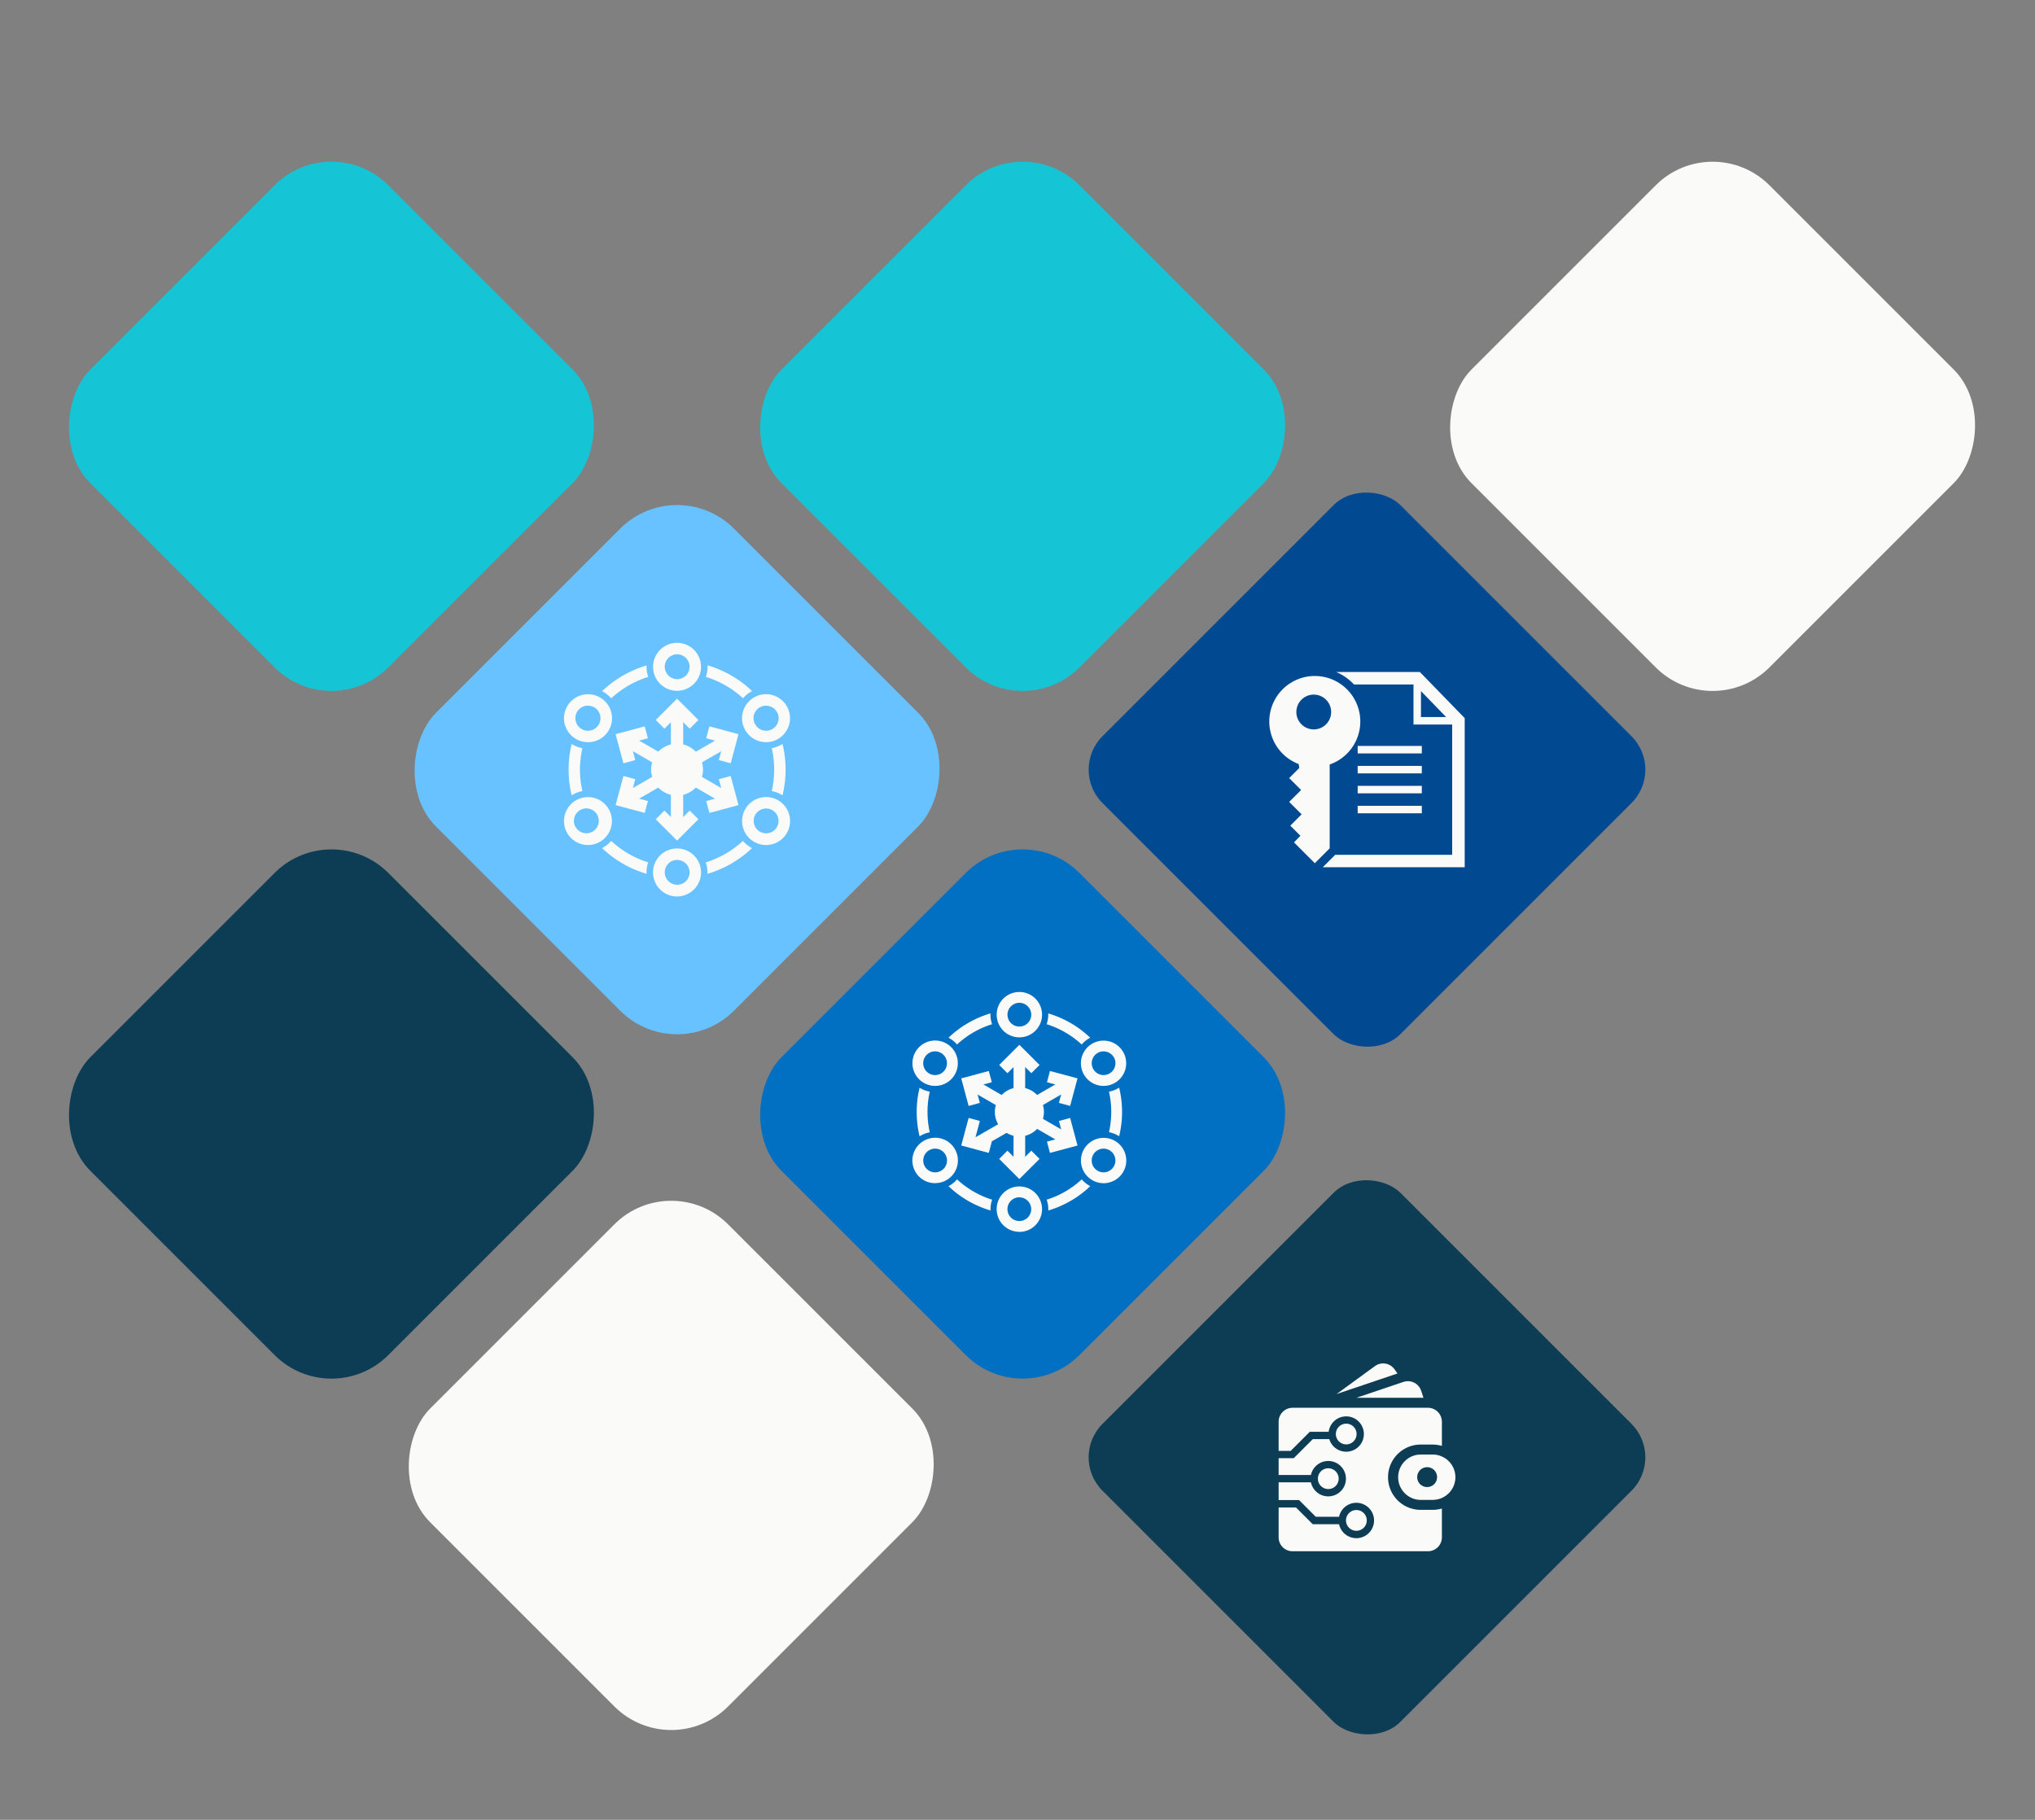 <svg id="Layer_1" data-name="Layer 1" xmlns="http://www.w3.org/2000/svg" viewBox="0 0 818.9 732.35"><rect x="0" y="0" width="818.9" height="732.35" fill="#808080" stroke="none"/><defs><style>.cls-1{fill:#16c5d5;}.cls-2{fill:#68c2ff;}.cls-3{fill:#0d3c55;}.cls-4{fill:#016fc2;}.cls-5{fill:#fafaf9;}.cls-6{fill:#014a92;}</style></defs><title>comoFunciona</title><rect class="cls-1" x="48.61" y="86.79" width="169.55" height="169.55" rx="32.36" transform="translate(160.38 -44.07) rotate(45)"/><rect class="cls-1" x="326.74" y="86.79" width="169.55" height="169.55" rx="32.36" transform="translate(241.85 -240.73) rotate(45)"/><rect class="cls-2" x="187.68" y="224.95" width="169.55" height="169.55" rx="32.36" transform="translate(298.81 -101.93) rotate(45)"/><rect class="cls-3" x="48.61" y="363.54" width="169.55" height="169.55" rx="32.36" transform="translate(356.07 36.99) rotate(45)"/><rect class="cls-4" x="326.74" y="363.54" width="169.55" height="169.55" rx="32.36" transform="translate(437.53 -159.68) rotate(45)"/><rect class="cls-5" x="604.38" y="86.79" width="169.55" height="169.55" rx="32.36" transform="translate(323.17 -437.05) rotate(45)"/><rect class="cls-6" x="465.32" y="224.95" width="169.55" height="169.55" rx="19.01" transform="translate(-57.89 479.69) rotate(-45)"/><rect class="cls-5" x="185.34" y="504.94" width="169.55" height="169.55" rx="32.36" transform="translate(496.1 -18.27) rotate(45)"/><rect class="cls-3" x="465.32" y="501.69" width="169.55" height="169.55" rx="19.01" transform="translate(-253.58 560.75) rotate(-45)"/><rect class="cls-5" x="546.34" y="300.19" width="25.81" height="3.01"/><rect class="cls-5" x="546.34" y="308.22" width="25.81" height="3.01"/><rect class="cls-5" x="546.34" y="316.25" width="25.81" height="3.01"/><rect class="cls-5" x="546.34" y="324.28" width="25.81" height="3.01"/><path class="cls-5" d="M571.37,270.44H537.72a21.72,21.72,0,0,1,6.72,4.57l.42.45H568.8v16.11h15.57V344H537.3l-5,5h57.11v-60Zm.44,18.12V278.11l10.12,10.45Z"/><path class="cls-5" d="M535.08,341.4V307.65a18.31,18.31,0,1,0-12.49-.18l.26,1.58-4.07,4.07,4.79,4.8-4.79,4.79,5,5-4.55,4.56,4.07,4.07L520.71,339l8.38,8.38Zm-11.34-59.84a7,7,0,1,1,0,9.95A7,7,0,0,1,523.74,281.56Z"/><path class="cls-5" d="M284.73,268.34a12.4,12.4,0,0,1-.69,4.06A39.15,39.15,0,0,1,299,281a12,12,0,0,1,3.19-2.64l.46-.25a43.67,43.67,0,0,0-17.89-10.35C284.72,268,284.73,268.16,284.73,268.34Z"/><path class="cls-5" d="M242.29,278.15l.46.25a12,12,0,0,1,3.19,2.64,39.15,39.15,0,0,1,14.92-8.64,12.15,12.15,0,0,1-.69-4.06c0-.18,0-.36,0-.54A43.67,43.67,0,0,0,242.29,278.15Z"/><path class="cls-5" d="M233.37,309.72a38.86,38.86,0,0,1,1-8.62,12.49,12.49,0,0,1-3.86-1.43c-.16-.09-.31-.19-.46-.29a43.73,43.73,0,0,0,0,20.68l.46-.28a12.49,12.49,0,0,1,3.86-1.43A39,39,0,0,1,233.37,309.72Z"/><path class="cls-5" d="M302.61,341.3l-.46-.25a12.22,12.22,0,0,1-3.19-2.64A39.15,39.15,0,0,1,284,347.05a12.34,12.34,0,0,1,.69,4.05c0,.19,0,.37,0,.55A43.78,43.78,0,0,0,302.61,341.3Z"/><path class="cls-5" d="M314.89,299.38l-.46.29a12.49,12.49,0,0,1-3.86,1.43,39.23,39.23,0,0,1,0,17.25,12.49,12.49,0,0,1,3.86,1.43l.46.28a43.73,43.73,0,0,0,0-20.68Z"/><path class="cls-5" d="M260.17,351.1a12.09,12.09,0,0,1,.69-4.05,39,39,0,0,1-14.92-8.65,12.13,12.13,0,0,1-3.19,2.65l-.46.25a43.78,43.78,0,0,0,17.89,10.35C260.17,351.47,260.17,351.29,260.17,351.1Z"/><path class="cls-5" d="M272.45,278a9.65,9.65,0,1,1,9.65-9.65A9.66,9.66,0,0,1,272.45,278Zm0-14.69a5,5,0,1,0,5.05,5A5.05,5.05,0,0,0,272.45,263.3ZM236.6,298.68a9.65,9.65,0,0,1-8.35-14.47,9.66,9.66,0,0,1,13.19-3.53A9.66,9.66,0,0,1,245,293.86,9.67,9.67,0,0,1,236.6,298.68Zm0-14.69a5,5,0,0,0-4.88,6.35,5,5,0,0,0,9.75-2.61,5,5,0,0,0-2.35-3.07A5.12,5.12,0,0,0,236.62,284Zm0,56.07a9.64,9.64,0,1,1,4.81-1.29A9.57,9.57,0,0,1,236.63,340.06Zm0-14.69a5,5,0,0,0-1.29,9.92,5,5,0,1,0,1.29-9.92Zm35.85,35.39a9.66,9.66,0,1,1,9.65-9.66A9.66,9.66,0,0,1,272.45,360.76Zm0-14.7a5,5,0,1,0,5.05,5A5.05,5.05,0,0,0,272.45,346.06Zm35.82-6a9.65,9.65,0,1,1,2.51-.33A9.78,9.78,0,0,1,308.27,340.07Zm0-14.7a5,5,0,1,0,2.52.67A5.09,5.09,0,0,0,308.29,325.37Zm0-26.69a9.65,9.65,0,1,1,4.81-1.29A9.52,9.52,0,0,1,308.3,298.68Zm0-14.69a5.12,5.12,0,0,0-2.52.67,5,5,0,0,0,5.05,8.74,5,5,0,0,0,1.85-6.89A5.06,5.06,0,0,0,308.28,284Z"/><path class="cls-5" d="M272.45,320.16a10.44,10.44,0,1,1,10.44-10.44A10.43,10.43,0,0,1,272.45,320.16Z"/><rect class="cls-5" x="269.97" y="286.16" width="4.95" height="15.64"/><polygon class="cls-5" points="277.53 293.25 272.45 288.17 267.37 293.25 263.87 289.74 272.45 281.17 281.03 289.74 277.53 293.25"/><rect class="cls-5" x="256.34" y="294.03" width="4.95" height="15.64" transform="translate(-132 375.06) rotate(-60)"/><polygon class="cls-5" points="250.86 307.16 247.72 295.44 259.44 292.31 260.72 297.09 253.78 298.95 255.64 305.88 250.86 307.16"/><rect class="cls-5" x="250.99" y="315.12" width="15.64" height="4.95" transform="translate(-124.13 171.96) rotate(-30)"/><polygon class="cls-5" points="259.44 327.14 247.72 324 250.86 312.28 255.64 313.56 253.78 320.5 260.72 322.36 259.44 327.14"/><rect class="cls-5" x="269.97" y="317.65" width="4.95" height="15.64"/><polygon class="cls-5" points="272.45 338.28 263.87 329.7 267.37 326.2 272.45 331.28 277.53 326.2 281.03 329.7 272.45 338.28"/><rect class="cls-5" x="283.61" y="309.78" width="4.95" height="15.64" transform="translate(-132 406.56) rotate(-60)"/><polygon class="cls-5" points="285.46 327.14 284.18 322.36 291.12 320.5 289.26 313.57 294.04 312.29 297.18 324 285.46 327.14"/><rect class="cls-5" x="278.26" y="299.38" width="15.64" height="4.95" transform="translate(-112.6 183.48) rotate(-30)"/><polygon class="cls-5" points="294.04 307.16 289.26 305.88 291.12 298.95 284.18 297.09 285.46 292.31 297.18 295.44 294.04 307.16"/><path class="cls-5" d="M561.13,551a5.61,5.61,0,0,0-7.83-1.25L537.85,561l24.51-8.27Z"/><path class="cls-5" d="M571.88,559.65a5.61,5.61,0,0,0-7.06-3.53h-.05l-18.95,6.39h27Z"/><path class="cls-5" d="M580.23,586.14a9,9,0,0,0-3.7-.79h-4.47a9.13,9.13,0,1,0,0,18.25h4.47a9,9,0,0,0,3.7-.79,9.11,9.11,0,0,0,0-16.67Zm-5.94,12.3a4,4,0,1,1,4-4A4,4,0,0,1,574.29,598.44Z"/><path class="cls-5" d="M550,611.86a4.18,4.18,0,1,0-4.17,4.18A4.17,4.17,0,0,0,550,611.86Z"/><path class="cls-5" d="M580.21,571.83a5.62,5.62,0,0,0-5.59-5.3H520.13a5.64,5.64,0,0,0-5.47,4.39,6.16,6.16,0,0,0-.13,1.22v11.74h4.86l7.68-7.68h7.6a7.11,7.11,0,1,1,.24,2.94h-6.62l-7.68,7.68h-6.08v6.77h13a7.12,7.12,0,1,1,0,2.95h-13v7.12h8.22l6.73,6.73h9.37a7.12,7.12,0,1,1,0,3H528.26l-6.73-6.73h-7v12a5.6,5.6,0,0,0,5.56,5.61h54.53a5.61,5.61,0,0,0,5.61-5.61V607.07a13.29,13.29,0,0,1-3.7.54h-4.47a13.14,13.14,0,1,1,0-26.27h4.47a13.29,13.29,0,0,1,3.7.54v-9.74A3,3,0,0,0,580.21,571.83Z"/><path class="cls-5" d="M545.9,577.1a4.17,4.17,0,1,0-4.17,4.17A4.18,4.18,0,0,0,545.9,577.1Z"/><path class="cls-5" d="M538.69,595.06a4.18,4.18,0,1,0-4.18,4.18A4.18,4.18,0,0,0,538.69,595.06Z"/><path class="cls-5" d="M421.82,408.33a11.59,11.59,0,0,1-.65,3.84,37.1,37.1,0,0,1,14.11,8.17,11.42,11.42,0,0,1,3-2.49c.14-.09.29-.16.43-.24a41.31,41.31,0,0,0-16.92-9.79C421.82,408,421.82,408.16,421.82,408.33Z"/><path class="cls-5" d="M381.68,417.61c.14.08.29.15.43.24a11.58,11.58,0,0,1,3,2.49,37,37,0,0,1,14.11-8.17,11.59,11.59,0,0,1-.65-3.84c0-.17,0-.34,0-.51A41.24,41.24,0,0,0,381.68,417.61Z"/><path class="cls-5" d="M373.24,447.48a36.58,36.58,0,0,1,.91-8.16A11.65,11.65,0,0,1,370.5,438l-.45-.27a41.46,41.46,0,0,0,0,19.56l.45-.27a11.4,11.4,0,0,1,3.65-1.35A36.64,36.64,0,0,1,373.24,447.48Z"/><path class="cls-5" d="M438.73,477.35l-.43-.24a11.46,11.46,0,0,1-3-2.5,37,37,0,0,1-14.11,8.18,11.58,11.58,0,0,1,.65,3.83c0,.18,0,.35,0,.52A41.42,41.42,0,0,0,438.73,477.35Z"/><path class="cls-5" d="M450.35,437.7l-.44.27a11.65,11.65,0,0,1-3.65,1.35,37,37,0,0,1,0,16.32,11.4,11.4,0,0,1,3.65,1.35l.44.27a41.12,41.12,0,0,0,0-19.56Z"/><path class="cls-5" d="M398.59,486.62a11.58,11.58,0,0,1,.65-3.83,37.16,37.16,0,0,1-14.12-8.18,11.47,11.47,0,0,1-3,2.5l-.43.24a41.36,41.36,0,0,0,16.92,9.79C398.59,487,398.59,486.8,398.59,486.62Z"/><path class="cls-5" d="M410.2,417.46a9.13,9.13,0,1,1,9.13-9.13A9.13,9.13,0,0,1,410.2,417.46Zm0-13.9a4.78,4.78,0,1,0,4.78,4.77A4.78,4.78,0,0,0,410.2,403.56ZM376.29,437a9.13,9.13,0,0,1-7.89-13.69A9.13,9.13,0,1,1,376.29,437Zm0-13.9a4.77,4.77,0,0,0-4.14,2.39,4.76,4.76,0,0,0,1.75,6.52,4.78,4.78,0,0,0,6.52-1.75,4.73,4.73,0,0,0,.48-3.62,4.79,4.79,0,0,0-4.61-3.54Zm0,53.05a9.14,9.14,0,0,1-7.92-4.56,9.13,9.13,0,0,1,3.34-12.47,9.13,9.13,0,1,1,4.58,17Zm0-13.9a4.79,4.79,0,0,0-4.61,3.54,4.78,4.78,0,0,0,7,5.37,4.77,4.77,0,0,0-2.39-8.91Zm33.9,33.47a9.13,9.13,0,1,1,9.13-9.13A9.13,9.13,0,0,1,410.2,495.75Zm0-13.9a4.78,4.78,0,1,0,4.78,4.77A4.78,4.78,0,0,0,410.2,481.85Zm33.89-5.67a9.12,9.12,0,1,1,2.38-.31A9.26,9.26,0,0,1,444.09,476.18Zm0-13.9a4.77,4.77,0,1,0,4.61,3.54,4.79,4.79,0,0,0-4.61-3.54Zm0-25.25a9.11,9.11,0,1,1,4.55-1.22A9.12,9.12,0,0,1,444.12,437Zm0-13.9a4.77,4.77,0,1,0,4.62,6,4.73,4.73,0,0,0-.48-3.62A4.77,4.77,0,0,0,444.1,423.13Z"/><path class="cls-5" d="M410.2,457.35a9.87,9.87,0,1,1,9.88-9.87A9.87,9.87,0,0,1,410.2,457.35Z"/><rect class="cls-5" x="407.86" y="425.18" width="4.68" height="14.8"/><polygon class="cls-5" points="415.01 431.89 410.2 427.09 405.4 431.89 402.09 428.58 410.2 420.46 418.32 428.58 415.01 431.89"/><rect class="cls-5" x="394.96" y="432.63" width="4.68" height="14.8" transform="translate(-182.43 564.09) rotate(-60)"/><polygon class="cls-5" points="389.78 445.06 386.81 433.97 397.89 431 399.11 435.52 392.55 437.28 394.3 443.84 389.78 445.06"/><rect class="cls-5" x="389.91" y="452.58" width="14.8" height="4.68" transform="matrix(0.87, -0.5, 0.5, 0.87, -174.24, 259.61)"/><polygon class="cls-5" points="397.89 463.96 386.81 460.99 389.78 449.9 394.3 451.11 392.55 457.67 399.11 459.43 397.89 463.96"/><rect class="cls-5" x="407.86" y="454.97" width="4.68" height="14.8"/><polygon class="cls-5" points="410.2 474.49 402.09 466.38 405.4 463.07 410.2 467.87 415.01 463.07 418.32 466.38 410.2 474.49"/><rect class="cls-5" x="420.76" y="447.53" width="4.68" height="14.8" transform="translate(-182.43 593.88) rotate(-60)"/><polygon class="cls-5" points="422.51 463.96 421.3 459.43 427.86 457.67 426.11 451.11 430.63 449.9 433.6 460.99 422.51 463.96"/><rect class="cls-5" x="415.7" y="437.69" width="14.8" height="4.68" transform="translate(-163.33 270.49) rotate(-30)"/><polygon class="cls-5" points="430.63 445.06 426.11 443.84 427.86 437.28 421.3 435.53 422.51 431 433.6 433.97 430.63 445.06"/></svg>